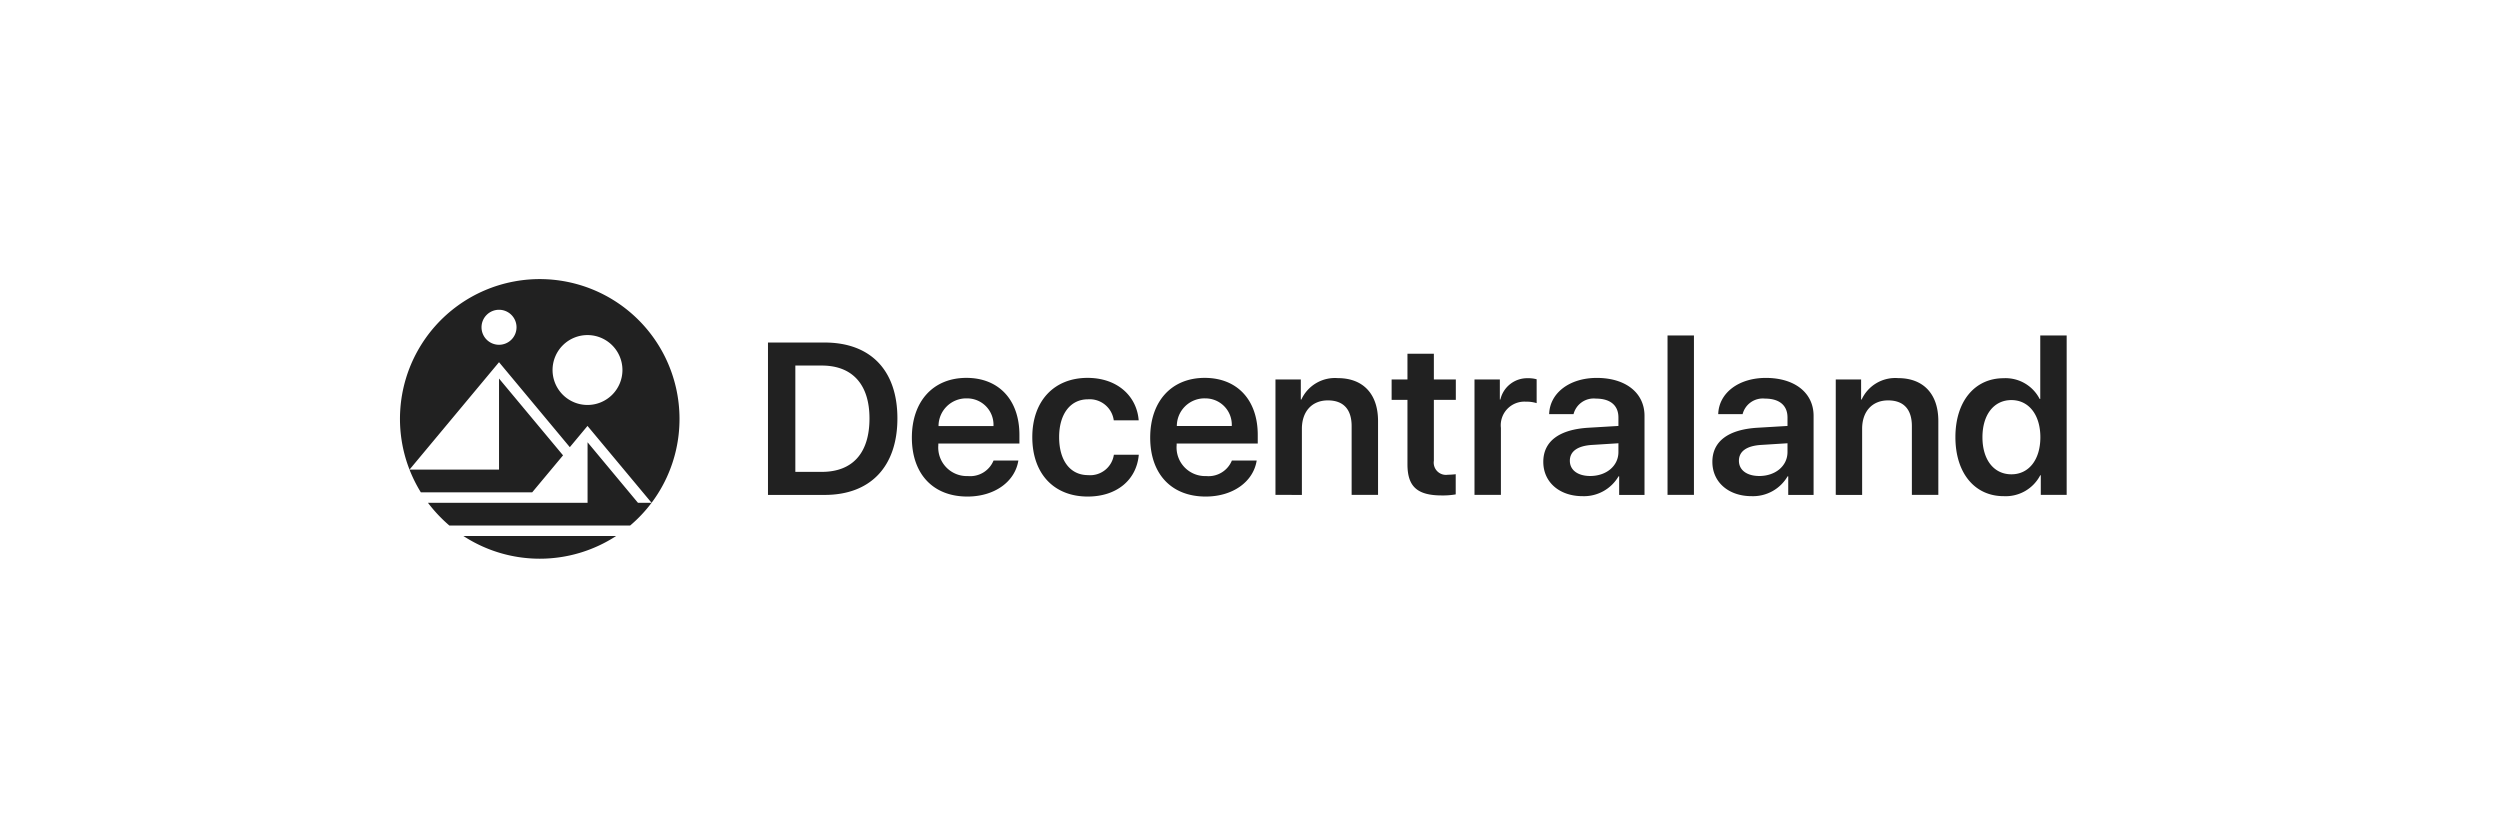 <svg id="decentraland-logo" xmlns="http://www.w3.org/2000/svg" width="300" height="100" viewBox="0 0 300 100">
  <rect id="_300x100" data-name="300x100" width="300" height="100" fill="none"/>
  <g id="Page-1" transform="translate(48 33.5)">
    <g id="Buidler-Web-v1" transform="translate(0)">
      <g id="Used-By" transform="translate(0)">
        <g id="Group-2">
          <g id="decentraland">
            <path id="_144" data-name="144" d="M11.883,9.963,1.141,22.852a16.772,16.772,0,1,1,32.4-6.08,16.736,16.736,0,0,1-5.921,12.789H5.921a17.552,17.552,0,0,1-2.566-2.725H22.508V19.573l6.046,7.262H30.19L22.5,17.611,20.378,20.16ZM22.5,6.709A4.193,4.193,0,1,0,26.693,10.9,4.195,4.195,0,0,0,22.5,6.709ZM11.883,3.673a2.1,2.1,0,1,0,2.1,2.1A2.1,2.1,0,0,0,11.883,3.673ZM7.606,30.819H25.938a16.776,16.776,0,0,1-18.332,0Zm11.959-9.678-3.7,4.436H2.5a16.858,16.858,0,0,1-1.359-2.725H11.883V11.925Z" transform="translate(0 0)" fill="#212121"/>
            <path id="Decentraland-2" data-name="Decentraland" d="M47.432,7.939h6.8c5.486,0,8.731,3.307,8.731,9.1s-3.233,9.186-8.731,9.186h-6.8ZM50.716,10.7V23.46h3.169c3.691,0,5.728-2.243,5.728-6.411,0-4.092-2.062-6.348-5.728-6.348Zm20.53,3.94a3.323,3.323,0,0,0-3.347,3.32h6.593A3.165,3.165,0,0,0,71.246,14.642ZM74.5,22.1h2.978c-.407,2.559-2.877,4.321-6.122,4.321-4.111,0-6.657-2.711-6.657-7.07s2.558-7.171,6.542-7.171c3.895,0,6.364,2.648,6.364,6.842v1.039H67.874v.19a3.435,3.435,0,0,0,3.551,3.712A3.022,3.022,0,0,0,74.5,22.1Zm17.412-4.827H88.926a2.918,2.918,0,0,0-3.106-2.521c-2.087,0-3.449,1.748-3.449,4.536,0,2.876,1.375,4.561,3.462,4.561a2.872,2.872,0,0,0,3.106-2.445H91.93c-.267,3.028-2.647,5.017-6.122,5.017-4.035,0-6.657-2.711-6.657-7.133,0-4.333,2.609-7.108,6.631-7.108C89.422,12.184,91.7,14.426,91.917,17.277Zm7.93-2.635a3.323,3.323,0,0,0-3.347,3.32h6.593A3.165,3.165,0,0,0,99.846,14.642ZM103.1,22.1h2.978c-.407,2.559-2.877,4.321-6.122,4.321-4.111,0-6.657-2.711-6.657-7.07s2.558-7.171,6.542-7.171c3.895,0,6.364,2.648,6.364,6.842v1.039H96.473v.19a3.435,3.435,0,0,0,3.551,3.712A3.022,3.022,0,0,0,103.1,22.1Zm5.231,4.118V12.374h3.042v2.407h.064a4.434,4.434,0,0,1,4.366-2.572c3.08,0,4.837,1.939,4.837,5.144v8.869h-3.169V17.974c0-1.977-.942-3.092-2.851-3.092-1.947,0-3.118,1.368-3.118,3.4v7.944ZM124.17,9.282h3.169v3.092h2.635v2.445h-2.635v7.3a1.471,1.471,0,0,0,1.68,1.685,9.2,9.2,0,0,0,.942-.063v2.42a9.063,9.063,0,0,1-1.667.127c-2.953,0-4.124-1.064-4.124-3.738V14.819h-1.9V12.374h1.9Zm8.044,16.94V12.374h3.042v2.407h.064a3.3,3.3,0,0,1,3.335-2.559,3.567,3.567,0,0,1,1.018.127v2.863a4.16,4.16,0,0,0-1.311-.177,2.836,2.836,0,0,0-2.978,3.155v8.033ZM146.1,23.954c1.922,0,3.386-1.191,3.386-2.876V20.027l-3.182.2c-1.731.114-2.647.773-2.647,1.9S144.624,23.954,146.1,23.954Zm-.929,2.42c-2.737,0-4.7-1.66-4.7-4.118s1.9-3.877,5.4-4.092l3.615-.215V16.935c0-1.47-.993-2.268-2.7-2.268A2.5,2.5,0,0,0,144.1,16.53h-2.927c.076-2.534,2.444-4.346,5.715-4.346,3.475,0,5.728,1.8,5.728,4.549v9.49h-3.042v-2.23H149.5A4.8,4.8,0,0,1,145.171,26.374Zm10.208-.152V7.09h3.169V26.222Zm11.01-2.268c1.922,0,3.386-1.191,3.386-2.876V20.027l-3.182.2c-1.731.114-2.647.773-2.647,1.9S164.912,23.954,166.389,23.954Zm-.929,2.42c-2.737,0-4.7-1.66-4.7-4.118s1.9-3.877,5.4-4.092l3.615-.215V16.935c0-1.47-.993-2.268-2.7-2.268a2.5,2.5,0,0,0-2.686,1.863h-2.927c.076-2.534,2.444-4.346,5.715-4.346,3.475,0,5.728,1.8,5.728,4.549v9.49h-3.042v-2.23h-.076A4.8,4.8,0,0,1,165.46,26.374Zm10.106-.152V12.374h3.042v2.407h.064a4.434,4.434,0,0,1,4.366-2.572c3.08,0,4.837,1.939,4.837,5.144v8.869H184.7V17.974c0-1.977-.942-3.092-2.851-3.092-1.947,0-3.118,1.368-3.118,3.4v7.944Zm20.149.152c-3.475,0-5.791-2.775-5.791-7.083s2.329-7.07,5.778-7.07a4.6,4.6,0,0,1,4.328,2.483h.076V7.09h3.169V26.222h-3.106V23.866h-.064A4.668,4.668,0,0,1,195.714,26.374Zm.929-11.53c-2.1,0-3.475,1.748-3.475,4.46s1.375,4.447,3.475,4.447,3.475-1.761,3.475-4.447S198.731,14.845,196.643,14.845Z" transform="translate(-3.275 -0.335)" fill="#212121"/>
          </g>
        </g>
      </g>
    </g>
  </g>
</svg>
